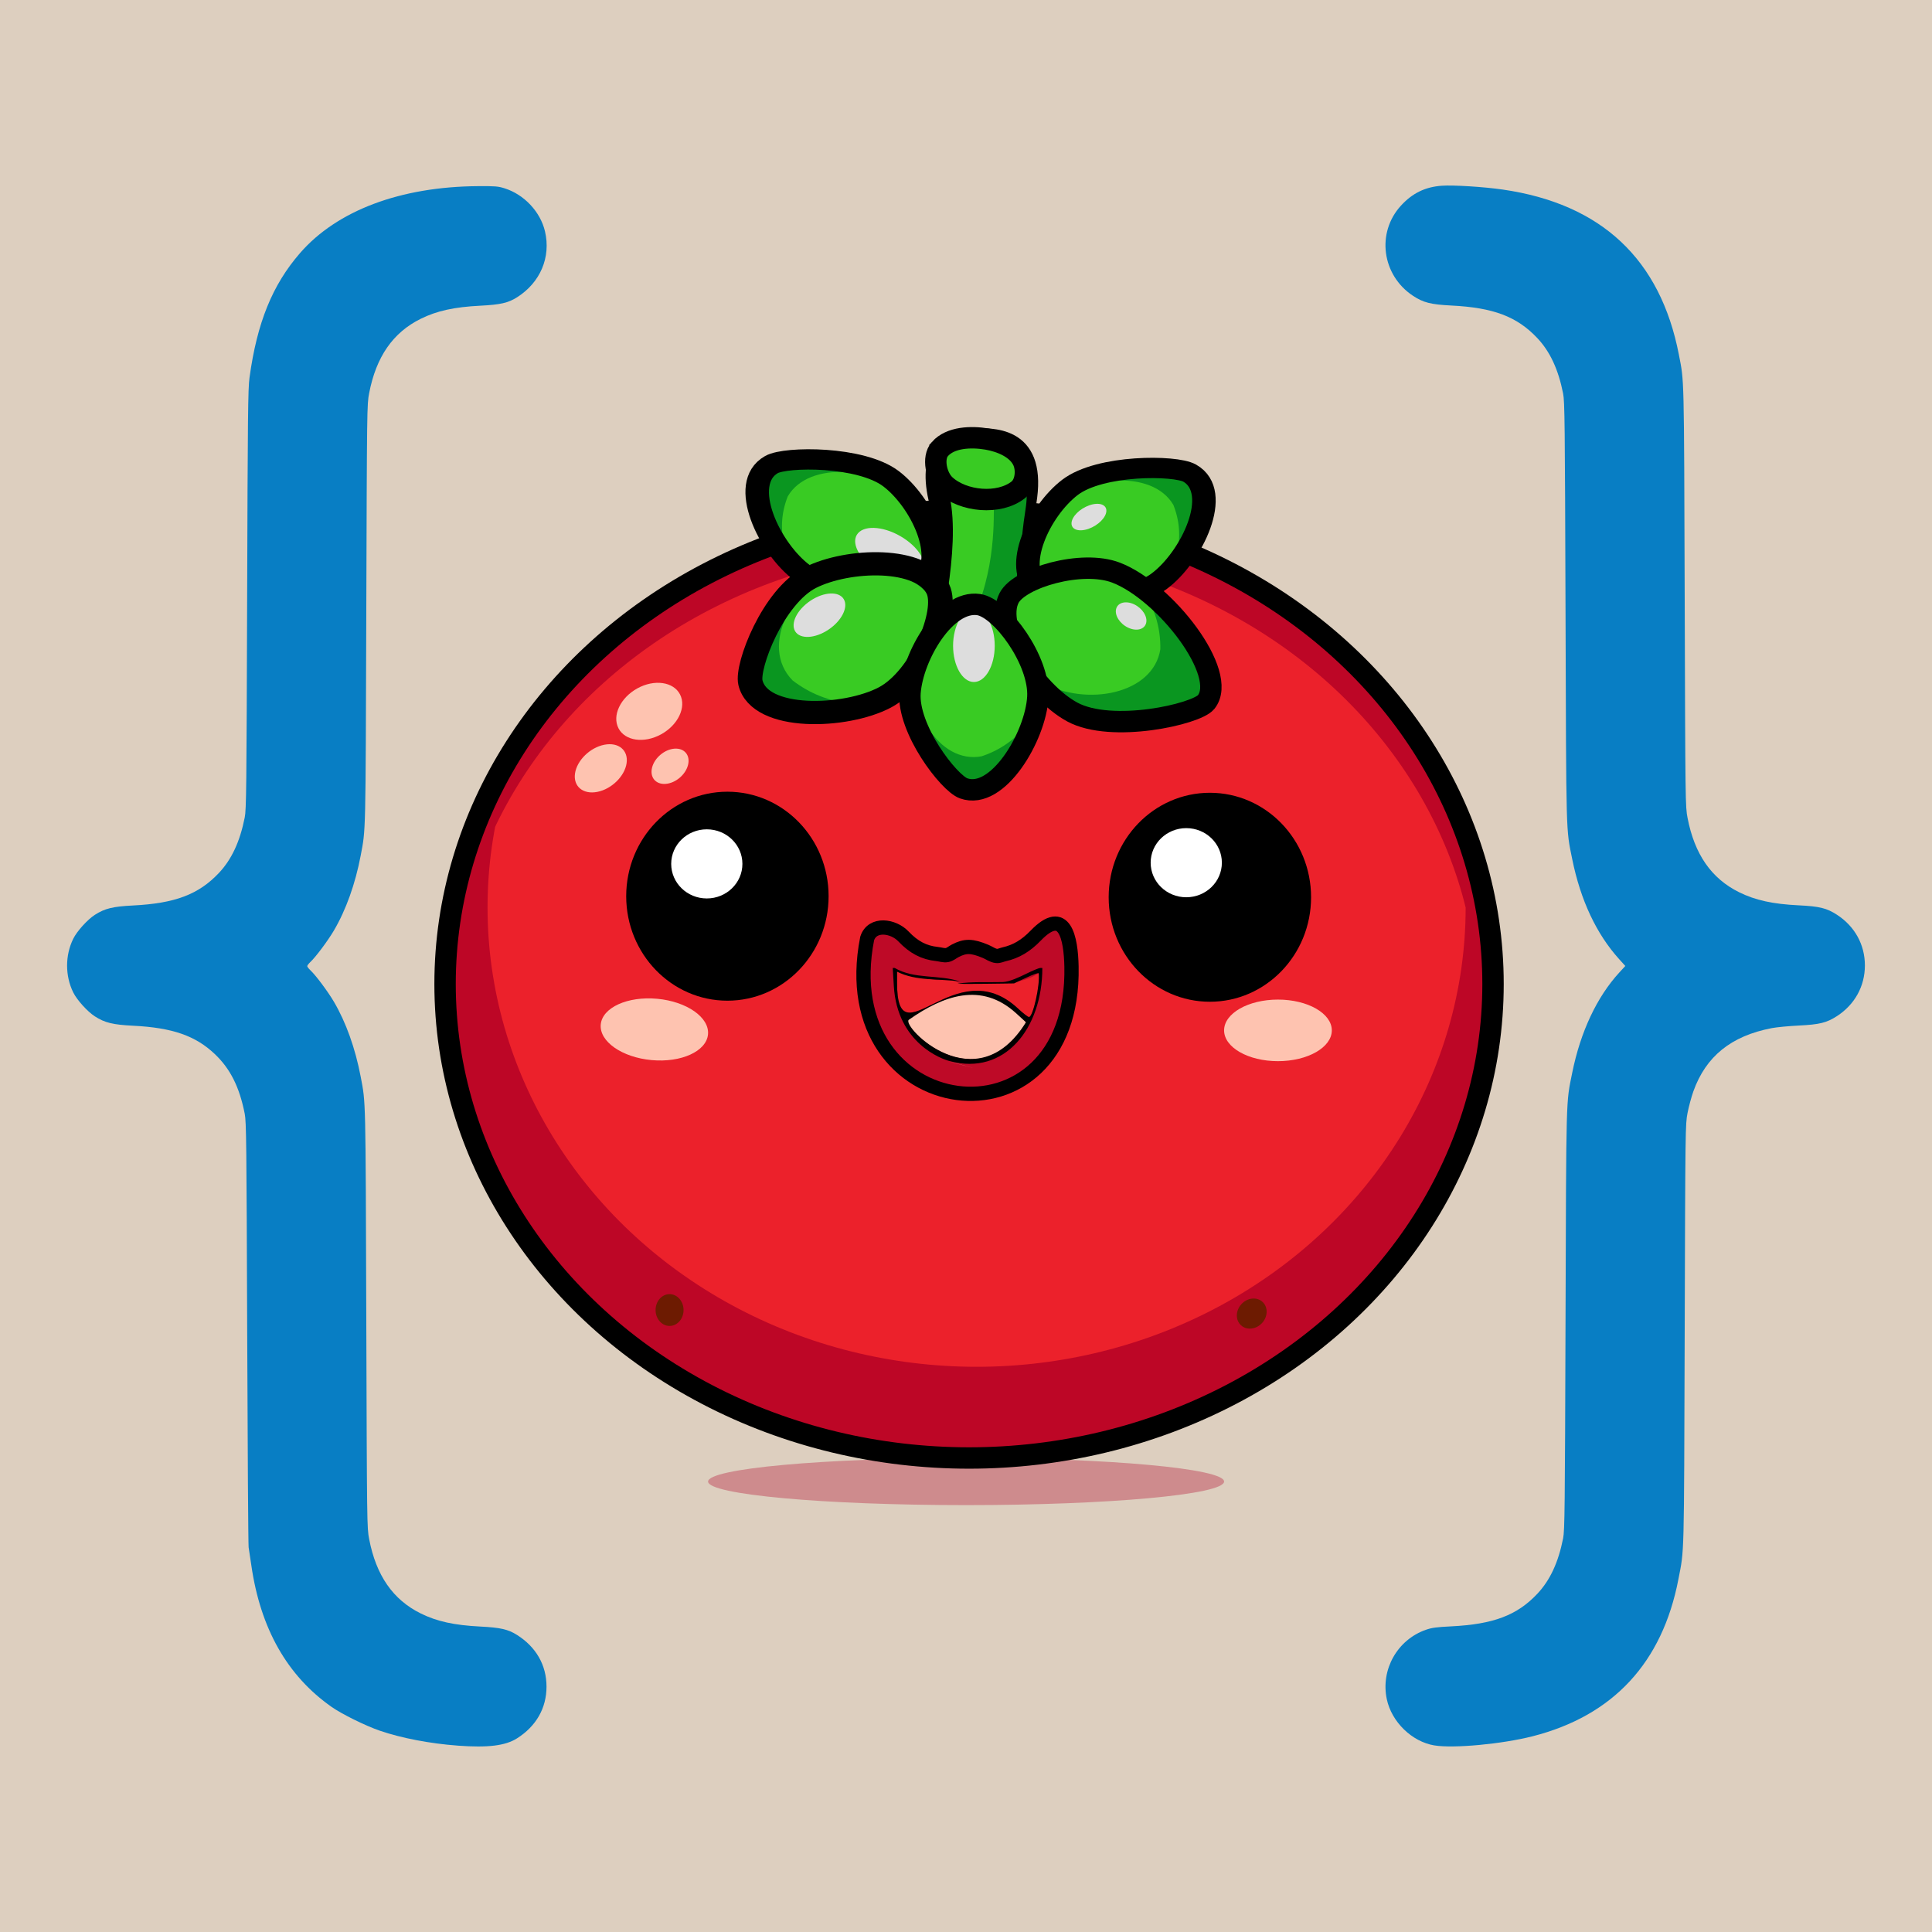 <?xml version="1.0" encoding="UTF-8" standalone="no"?>
<!-- Created with Inkscape (http://www.inkscape.org/) -->

<svg
   width="270.933mm"
   height="270.933mm"
   viewBox="0 0 270.933 270.933"
   version="1.1"
   id="svg1"
   xml:space="preserve"
   inkscape:version="1.3.2 (091e20e, 2023-11-25, custom)"
   sodipodi:docname="pomodoro.svg"
   inkscape:export-filename="Pomodoro_Web_Project\pomodoro.png"
   inkscape:export-xdpi="96"
   inkscape:export-ydpi="96"
   xmlns:inkscape="http://www.inkscape.org/namespaces/inkscape"
   xmlns:sodipodi="http://sodipodi.sourceforge.net/DTD/sodipodi-0.dtd"
   xmlns="http://www.w3.org/2000/svg"
   xmlns:svg="http://www.w3.org/2000/svg"><sodipodi:namedview
     id="namedview1"
     pagecolor="#ffffff"
     bordercolor="#000000"
     borderopacity="0.25"
     inkscape:showpageshadow="2"
     inkscape:pageopacity="0.0"
     inkscape:pagecheckerboard="0"
     inkscape:deskcolor="#d1d1d1"
     inkscape:document-units="mm"
     showguides="true"
     inkscape:zoom="0.56630543"
     inkscape:cx="624.22145"
     inkscape:cy="610.0948"
     inkscape:window-width="1920"
     inkscape:window-height="1137"
     inkscape:window-x="-8"
     inkscape:window-y="-8"
     inkscape:window-maximized="1"
     inkscape:current-layer="layer1" /><defs
     id="defs1"><clipPath
       clipPathUnits="userSpaceOnUse"
       id="clipPath13"><ellipse
         style="fill:#22e9ec;fill-opacity:1;stroke:none;stroke-width:2.932;stroke-dasharray:none;stroke-opacity:1"
         id="ellipse14"
         cx="-145.494"
         cy="83.009"
         rx="68.582"
         ry="64.412" /></clipPath><clipPath
       clipPathUnits="userSpaceOnUse"
       id="clipPath31"><path
         d="m -119.731,56.677 c 4.689,-2.321 7.176,-6.865 7.195,-11.764 0.03,-7.972 -5.442,-12.195 -8.649,-12.2 -4.655,-0.007 -9.154,4.405 -9.336,12.484 -0.149,6.569 5.269,13.327 10.791,11.481 z"
         style="fill:#217614;fill-opacity:1;stroke:none;stroke-width:3;stroke-dasharray:none;stroke-opacity:1"
         id="path32"
         sodipodi:nodetypes="cscscc" /></clipPath><clipPath
       clipPathUnits="userSpaceOnUse"
       id="clipPath31-2"><path
         d="m -119.731,56.677 c 4.689,-2.321 7.176,-6.865 7.195,-11.764 0.03,-7.972 -5.442,-12.195 -8.649,-12.2 -4.655,-0.007 -9.154,4.405 -9.336,12.484 -0.149,6.569 5.269,13.327 10.791,11.481 z"
         style="fill:#217614;fill-opacity:1;stroke:none;stroke-width:3;stroke-dasharray:none;stroke-opacity:1"
         id="path32-6"
         sodipodi:nodetypes="cscscc" /></clipPath></defs><g
     inkscape:label="Capa 1"
     inkscape:groupmode="layer"
     id="layer1"
     transform="translate(626.154,-18.244)"><g
       id="g65"><rect
         style="fill:#ddcfbf;fill-opacity:1;stroke:none;stroke-width:3;stroke-dasharray:none;stroke-opacity:1"
         id="rect64"
         width="270.933"
         height="270.933"
         x="-626.154"
         y="18.244" /><g
         id="g64"
         transform="translate(-205,-84.267)"><ellipse
           style="fill:#ce8b8d;fill-opacity:1;stroke:none;stroke-width:3.093;stroke-dasharray:none;stroke-opacity:1"
           id="path63"
           cx="-285.675"
           cy="310.276"
           rx="36.181"
           ry="3.304" /><g
           id="g63"
           transform="translate(-210.447,51.362)"><g
             id="g30"
             transform="translate(312.855,98.616)"><g
               id="g29"
               transform="translate(79.635,-41.355)"><g
                 id="g28"
                 transform="translate(-6.074,-88.855)"><g
                   id="g14"
                   transform="translate(-749.571,259.179)"><ellipse
                     style="fill:#bd0626;fill-opacity:1;stroke:#000000;stroke-width:3;stroke-dasharray:none;stroke-opacity:1"
                     id="path12"
                     cx="288.342"
                     cy="-38.441"
                     rx="73.48"
                     ry="66.466" /><ellipse
                     style="fill:#ec222b;fill-opacity:0.984;stroke:none;stroke-width:3;stroke-dasharray:none;stroke-opacity:1"
                     id="path13"
                     cx="-146.994"
                     cy="97.026"
                     rx="71.803"
                     ry="64.412"
                     clip-path="url(#clipPath13)"
                     transform="translate(434.895,-132.185)" /><g
                     id="g12"
                     transform="translate(144.002,-157.522)"><g
                       id="g11"><g
                         id="g8"
                         transform="translate(-73,114.716)"><ellipse
                           style="fill:#000000;fill-opacity:1;stroke-width:0.337"
                           id="path2"
                           cx="251.112"
                           cy="-7.803"
                           rx="14.192"
                           ry="14.653" /><ellipse
                           style="fill:#ffffff;fill-opacity:1;stroke-width:0.143"
                           id="ellipse3"
                           cx="247.801"
                           cy="-12.65"
                           rx="4.993"
                           ry="4.847" /></g><g
                         id="g10"><ellipse
                           style="fill:#000000;fill-opacity:1;stroke-width:0.337"
                           id="ellipse8"
                           cx="110.453"
                           cy="106.764"
                           rx="14.192"
                           ry="14.653" /><ellipse
                           style="fill:#ffffff;fill-opacity:1;stroke-width:0.143"
                           id="ellipse4"
                           cx="107.564"
                           cy="102.232"
                           rx="4.993"
                           ry="4.847" /></g></g><g
                       id="g7"
                       transform="translate(0.35,-0.138)"><ellipse
                         style="fill:#fec3b0;fill-opacity:1;stroke-width:0.166"
                         id="ellipse6"
                         cx="187.309"
                         cy="125.718"
                         rx="7.553"
                         ry="4.318" /><ellipse
                         style="fill:#fec3b0;fill-opacity:1;stroke-width:0.166"
                         id="ellipse7"
                         cx="110.967"
                         cy="115.891"
                         rx="7.553"
                         ry="4.318"
                         transform="rotate(5.266)" /></g></g></g><path
                   d="m -475.516,214.352 c 0.72,-2.219 3.671,-1.791 5.089,-0.29 1.436,1.519 2.885,2.279 4.711,2.467 0.468,0.048 0.943,0.233 1.405,0.145 0.419,-0.08 0.756,-0.394 1.134,-0.591 1.43,-0.745 2.341,-0.729 4.277,0.078 0.514,0.214 0.987,0.594 1.541,0.642 0.362,0.032 0.708,-0.159 1.062,-0.239 1.662,-0.373 3.04,-1.19 4.415,-2.616 4.069,-4.221 4.936,0.349 5.019,4.326 0.553,26.567 -33.749,22.033 -28.653,-3.922 z"
                   style="fill:#be0a27;fill-opacity:1;stroke:#000000;stroke-width:2;stroke-dasharray:none;stroke-opacity:1"
                   id="path1-5"
                   sodipodi:nodetypes="ssssssssscs" /><path
                   d="m -471.323,219.004 v 1.579 c 0,11.199 8.126,-4.674 16.965,3.594 0.698,0.652 1.388,1.186 1.534,1.186 0.567,0 1.574,-4.52 1.368,-6.138 -0.013,-0.101 -1.732,1.613 -6.836,1.471 -1.198,-0.033 -2.398,0.067 -3.596,0.02 -0.926,-0.037 -1.044,-0.366 -1.588,-0.451 -0.781,-0.123 -2.371,-0.083 -2.371,-0.083 l -2.268,-0.412"
                   style="fill:#ec212b;fill-opacity:1"
                   id="path1-6"
                   sodipodi:nodetypes="cssssssscc" /><path
                   d="m -463.844,231.635 c -1.101,-0.262 7.643,2.054 -6e-5,1.8e-4 z m 10.656,-5.459 -1.211,-1.569 c -4.829,-4.343 -10.326,-2.318 -15.481,1.087 -0.99,0.921 9.691,11.809 16.692,0.482 z"
                   style="fill:#fec3b0;fill-opacity:1"
                   id="path1-3"
                   sodipodi:nodetypes="ccccccc" /><path
                   d="m -463.906,231.554 c -1.101,-0.262 -7.393,-2.489 -7.873,-10.537 l -0.151,-2.533 h 0.274 c 2.777,1.625 6.221,0.892 9.151,1.899 -2.975,-0.448 -6.104,-0.004 -8.818,-1.379 v 1.579 c 0,11.199 8.126,-4.674 16.965,3.594 0.698,0.652 1.388,1.186 1.534,1.186 0.567,0 1.574,-4.52 1.368,-6.138 -0.013,-0.101 -0.798,0.178 -1.744,0.62 l -1.72,0.805 c 0,0 -7.975,0.13 -7.894,0.029 1.976,-0.305 4.23,-0.163 6.307,-0.218 0.97,-0.025 2.449,-0.75 3.34,-1.186 0.891,-0.436 1.754,-0.793 1.918,-0.793 h 0.298 c 0,8.525 -5.313,15.124 -12.956,13.07 z m 10.656,-5.459 -1.43,-1.306 c -4.829,-4.343 -10.088,-2.489 -15.009,0.974 -0.99,0.921 9.438,11.659 16.439,0.332 z"
                   style="fill:#000000"
                   id="path1-1"
                   sodipodi:nodetypes="cccsccssssscsssscscsscs" /></g><ellipse
                 style="fill:#6d1b01;fill-opacity:1;stroke:none;stroke-width:2.29;stroke-dasharray:none;stroke-opacity:1"
                 id="path28"
                 cx="-509.3"
                 cy="177.602"
                 rx="1.962"
                 ry="2.23" /><ellipse
                 style="fill:#6d1b01;fill-opacity:1;stroke:none;stroke-width:2.29;stroke-dasharray:none;stroke-opacity:1"
                 id="ellipse28"
                 cx="-192.994"
                 cy="421.146"
                 rx="1.962"
                 ry="2.23"
                 transform="rotate(42.771)" /></g><ellipse
               style="fill:#fec3b0;fill-opacity:1;stroke:none;stroke-width:1.537;stroke-dasharray:none;stroke-opacity:1"
               id="path29"
               cx="-408.617"
               cy="-162.27"
               rx="4.923"
               ry="3.629"
               transform="matrix(0.877,-0.481,0.457,0.889,0,0)" /><ellipse
               style="fill:#fec3b0;fill-opacity:1;stroke:none;stroke-width:0.922;stroke-dasharray:none;stroke-opacity:1"
               id="ellipse29"
               cx="32.265"
               cy="422.441"
               rx="2.549"
               ry="2.524"
               transform="matrix(-0.248,0.969,-0.998,0.068,0,0)" /><ellipse
               style="fill:#fec3b0;fill-opacity:1;stroke:none;stroke-width:1.276;stroke-dasharray:none;stroke-opacity:1"
               id="ellipse30"
               cx="-27.233"
               cy="451.87"
               rx="3.342"
               ry="3.686"
               transform="matrix(-0.146,0.989,-0.981,0.193,0,0)" /></g><g
             id="g62"><g
               id="g61"><path
                 style="fill:#39cb23;fill-opacity:1;stroke:#000000;stroke-width:3;stroke-dasharray:none;stroke-opacity:1"
                 d="m -80.652,140.782 c 0,0 3.212,-12.867 1.635,-19.758 -1.577,-6.891 1.947,-8.41 4.642,-8.351 2.696,0.058 8.72,-0.501 7.622,8.118 -1.098,8.619 -3.157,10.119 -1.011,14.55 2.146,4.43 6.53,9.137 1.262,9.059 -5.268,-0.078 -16.116,0.806 -15.163,-0.926 0.954,-1.731 1.012,-2.692 1.012,-2.692 z"
                 id="path59" /><path
                 style="fill:#0a9620;fill-opacity:1;stroke:none;stroke-width:3;stroke-dasharray:none;stroke-opacity:1"
                 d="m -71.212,121.713 c -0.408,-0.539 0.615,6.561 -2.259,14.22 -2.874,7.659 2.481,5.71 3.681,3.489 1.199,-2.221 2.217,-10.992 2.511,-13.993 0.294,-3.002 1.36,-6.602 -0.631,-5.588 -1.991,1.013 -3.303,1.872 -3.303,1.872 z"
                 id="path61" /><path
                 style="fill:#39cb23;fill-opacity:1;stroke:#000000;stroke-width:3;stroke-dasharray:none;stroke-opacity:1"
                 d="m -78.899,114.118 c 1.496,-1.68 4.384,-1.772 6.602,-1.398 1.945,0.328 4.243,1.266 5.067,3.059 0.573,1.247 0.397,3.209 -0.679,4.061 -2.687,2.129 -7.746,1.659 -10.263,-0.669 -1.249,-1.156 -1.815,-3.831 -0.727,-5.053 z"
                 id="path60"
                 sodipodi:nodetypes="saaaas" /></g><g
               id="g59"><g
                 id="g46"
                 transform="matrix(-0.662,0.758,-0.878,-0.572,-97.427,287.271)"><path
                   d="m -139.43,111.544 c 4.971,-1.633 8.076,-5.778 8.789,-10.626 1.16,-7.887 -3.659,-12.843 -6.833,-13.303 -4.607,-0.667 -9.685,3.063 -11.011,11.035 -1.078,6.482 3.947,14.117 9.055,12.894 3.2e-4,-7e-5 1.4e-4,-9.6e-4 1.4e-4,-9.6e-4 z"
                   style="fill:#0a9620;fill-opacity:1;stroke:none;stroke-width:3;stroke-dasharray:none;stroke-opacity:1"
                   id="path44"
                   sodipodi:nodetypes="cscsac" /><path
                   d="m -119.731,61.582 c 4.689,-2.321 6.474,-6.947 6.493,-11.846 0.03,-7.972 -4.74,-12.113 -7.947,-12.117 -4.655,-0.007 -9.101,4.916 -9.284,12.995 -0.149,6.569 5.216,12.816 10.738,10.97 z"
                   style="fill:#39cb23;fill-opacity:1;stroke:none;stroke-width:3;stroke-dasharray:none;stroke-opacity:1"
                   id="path45"
                   sodipodi:nodetypes="cscscc"
                   clip-path="url(#clipPath31)"
                   transform="matrix(1.03,0.147,-0.148,1.032,-6.744,66.711)" /><ellipse
                   style="fill:#dddddd;fill-opacity:1;stroke:none;stroke-width:3;stroke-dasharray:none;stroke-opacity:1"
                   id="ellipse45"
                   cx="-139.527"
                   cy="92.099"
                   rx="2.92"
                   ry="5.081" /><path
                   d="m -130.561,99.303 c 0.293,-5.128 -5.131,-12.52 -8.305,-12.979 -4.607,-0.666 -9.22,7.131 -9.619,12.327 -0.393,5.116 5.437,12.694 7.508,13.439 4.799,1.729 10.102,-7.299 10.416,-12.788 z"
                   style="fill:none;fill-opacity:1;stroke:#000000;stroke-width:3;stroke-dasharray:none;stroke-opacity:1"
                   id="path46"
                   sodipodi:nodetypes="asasa" /></g><g
                 id="g49"
                 transform="matrix(0.662,0.758,0.878,-0.572,-48.968,288.469)"><path
                   d="m -139.43,111.544 c 4.971,-1.633 8.076,-5.778 8.789,-10.626 1.16,-7.887 -3.659,-12.843 -6.833,-13.303 -4.607,-0.667 -9.685,3.063 -11.011,11.035 -1.078,6.482 3.947,14.117 9.055,12.894 3.2e-4,-7e-5 1.4e-4,-9.6e-4 1.4e-4,-9.6e-4 z"
                   style="fill:#0a9620;fill-opacity:1;stroke:none;stroke-width:3;stroke-dasharray:none;stroke-opacity:1"
                   id="path47"
                   sodipodi:nodetypes="cscsac" /><path
                   d="m -119.731,61.582 c 4.689,-2.321 6.474,-6.947 6.493,-11.846 0.03,-7.972 -4.74,-12.113 -7.947,-12.117 -4.655,-0.007 -9.101,4.916 -9.284,12.995 -0.149,6.569 5.216,12.816 10.738,10.97 z"
                   style="fill:#39cb23;fill-opacity:1;stroke:none;stroke-width:3;stroke-dasharray:none;stroke-opacity:1"
                   id="path48"
                   sodipodi:nodetypes="cscscc"
                   clip-path="url(#clipPath31)"
                   transform="matrix(1.03,0.147,-0.148,1.032,-6.744,66.711)" /><ellipse
                   style="fill:#dddddd;fill-opacity:1;stroke:none;stroke-width:1.59;stroke-dasharray:none;stroke-opacity:1"
                   id="ellipse48"
                   cx="-179.055"
                   cy="-14.285"
                   rx="1.737"
                   ry="2.399"
                   transform="matrix(0.781,-0.624,0.258,0.966,0,0)" /><path
                   d="m -130.561,99.303 c 0.293,-5.128 -5.131,-12.52 -8.305,-12.979 -4.607,-0.666 -9.22,7.131 -9.619,12.327 -0.393,5.116 5.437,12.694 7.508,13.439 4.799,1.729 10.102,-7.299 10.416,-12.788 z"
                   style="fill:none;fill-opacity:1;stroke:#000000;stroke-width:3;stroke-dasharray:none;stroke-opacity:1"
                   id="path49"
                   sodipodi:nodetypes="asasa" /></g><g
                 id="g52"
                 transform="matrix(0.619,0.916,-0.97,0.584,90.523,210.556)"><path
                   d="m -139.43,111.544 c 4.971,-1.633 8.076,-5.778 8.789,-10.626 1.16,-7.887 -3.659,-12.843 -6.833,-13.303 -4.607,-0.667 -9.685,3.063 -11.011,11.035 -1.078,6.482 3.947,14.117 9.055,12.894 3.2e-4,-7e-5 1.4e-4,-9.6e-4 1.4e-4,-9.6e-4 z"
                   style="fill:#0a9620;fill-opacity:1;stroke:none;stroke-width:3;stroke-dasharray:none;stroke-opacity:1"
                   id="path50"
                   sodipodi:nodetypes="cscsac" /><path
                   d="m -119.731,61.582 c 4.689,-2.321 6.474,-6.947 6.493,-11.846 0.03,-7.972 -4.74,-12.113 -7.947,-12.117 -4.655,-0.007 -9.101,4.916 -9.284,12.995 -0.149,6.569 5.216,12.816 10.738,10.97 z"
                   style="fill:#39cb23;fill-opacity:1;stroke:none;stroke-width:3;stroke-dasharray:none;stroke-opacity:1"
                   id="path51"
                   sodipodi:nodetypes="cscscc"
                   clip-path="url(#clipPath31)"
                   transform="matrix(1.03,0.147,-0.148,1.032,-6.744,66.711)" /><ellipse
                   style="fill:#dddddd;fill-opacity:1;stroke:none;stroke-width:2.181;stroke-dasharray:none;stroke-opacity:1"
                   id="ellipse51"
                   cx="-148.867"
                   cy="106.972"
                   rx="2.167"
                   ry="3.617"
                   transform="matrix(0.999,0.044,0.046,0.999,0,0)" /><path
                   d="m -130.561,99.303 c 0.293,-5.128 -5.131,-12.52 -8.305,-12.979 -4.607,-0.666 -9.22,7.131 -9.619,12.327 -0.393,5.116 5.437,12.694 7.508,13.439 4.799,1.729 10.102,-7.299 10.416,-12.788 z"
                   style="fill:none;fill-opacity:1;stroke:#000000;stroke-width:3;stroke-dasharray:none;stroke-opacity:1"
                   id="path52"
                   sodipodi:nodetypes="asasa" /></g><g
                 id="g55"
                 transform="rotate(-70.672,-69.707,61.524)"><path
                   d="m -143.121,116.493 c 4.971,-1.633 11.767,-10.727 12.48,-15.574 1.16,-7.887 -3.659,-12.843 -6.833,-13.303 -4.607,-0.667 -11.808,2.597 -13.134,10.569 -1.078,6.482 3.467,14.929 7.486,18.309 2.561,2.154 1.4e-4,-9.6e-4 1.4e-4,-9.6e-4 z"
                   style="fill:#0a9620;fill-opacity:1;stroke:none;stroke-width:3;stroke-dasharray:none;stroke-opacity:1"
                   id="path53"
                   sodipodi:nodetypes="cscssc" /><path
                   d="m -119.731,61.582 c 4.689,-2.321 6.474,-6.947 6.493,-11.846 0.03,-7.972 -4.74,-12.113 -7.947,-12.117 -4.655,-0.007 -10.585,3.073 -10.768,11.153 -0.149,6.569 6.701,14.658 12.223,12.812 z"
                   style="fill:#39cb23;fill-opacity:1;stroke:none;stroke-width:3;stroke-dasharray:none;stroke-opacity:1"
                   id="path54"
                   sodipodi:nodetypes="cscscc"
                   clip-path="url(#clipPath31-2)"
                   transform="matrix(1.079,0.156,-0.153,1.084,-0.79,65.96)" /><ellipse
                   style="fill:#dddddd;fill-opacity:1;stroke:none;stroke-width:1.544;stroke-dasharray:none;stroke-opacity:1"
                   id="ellipse54"
                   cx="-126.171"
                   cy="93.399"
                   rx="1.688"
                   ry="2.328"
                   transform="matrix(0.997,-0.083,-0.105,0.994,0,0)" /><path
                   d="m -130.561,99.303 c 0.146,-5.134 -5.131,-12.52 -8.305,-12.979 -4.607,-0.666 -11.21,7.638 -12.171,13.66 -0.989,6.192 5.448,16.497 7.518,17.243 4.799,1.729 12.749,-10.555 12.958,-17.924 z"
                   style="fill:none;fill-opacity:1;stroke:#000000;stroke-width:3;stroke-dasharray:none;stroke-opacity:1"
                   id="path55"
                   sodipodi:nodetypes="asasa" /></g><g
                 id="g58"
                 transform="translate(65.395,49.609)"><path
                   d="m -139.43,111.544 c 4.971,-1.633 8.076,-5.778 8.789,-10.626 1.16,-7.887 -3.659,-12.843 -6.833,-13.303 -4.607,-0.667 -9.685,3.063 -11.011,11.035 -1.078,6.482 3.947,14.117 9.055,12.894 3.2e-4,-7e-5 1.4e-4,-9.6e-4 1.4e-4,-9.6e-4 z"
                   style="fill:#0a9620;fill-opacity:1;stroke:none;stroke-width:3;stroke-dasharray:none;stroke-opacity:1"
                   id="path56"
                   sodipodi:nodetypes="cscsac" /><path
                   d="m -119.731,61.582 c 4.689,-2.321 6.474,-6.947 6.493,-11.846 0.03,-7.972 -4.74,-12.113 -7.947,-12.117 -4.655,-0.007 -9.101,4.916 -9.284,12.995 -0.149,6.569 5.216,12.816 10.738,10.97 z"
                   style="fill:#39cb23;fill-opacity:1;stroke:none;stroke-width:3;stroke-dasharray:none;stroke-opacity:1"
                   id="path57"
                   sodipodi:nodetypes="cscscc"
                   clip-path="url(#clipPath31)"
                   transform="matrix(1.03,0.147,-0.148,1.032,-6.744,66.711)" /><ellipse
                   style="fill:#dddddd;fill-opacity:1;stroke:none;stroke-width:3;stroke-dasharray:none;stroke-opacity:1"
                   id="ellipse57"
                   cx="-139.527"
                   cy="92.099"
                   rx="2.92"
                   ry="5.081" /><path
                   d="m -130.561,99.303 c 0.293,-5.128 -5.131,-12.52 -8.305,-12.979 -4.607,-0.666 -9.22,7.131 -9.619,12.327 -0.393,5.116 5.437,12.694 7.508,13.439 4.799,1.729 10.102,-7.299 10.416,-12.788 z"
                   style="fill:none;fill-opacity:1;stroke:#000000;stroke-width:3;stroke-dasharray:none;stroke-opacity:1"
                   id="path58"
                   sodipodi:nodetypes="asasa" /></g></g></g></g></g><g
         id="g248"
         transform="translate(9.382,588.009)"><path
           d="m -571.341,-324.968 c -3.886,-0.284 -7.922,-1.057 -10.941,-2.096 -2,-0.688 -5.3,-2.316 -6.739,-3.324 -6.226,-4.362 -9.982,-10.976 -11.266,-19.839 -0.157,-1.086 -0.33,-2.236 -0.383,-2.555 -0.053,-0.32 -0.143,-13.852 -0.2,-30.073 -0.093,-26.757 -0.125,-29.606 -0.347,-30.726 -0.74,-3.75 -2.018,-6.299 -4.189,-8.361 -2.724,-2.586 -5.947,-3.705 -11.472,-3.982 -2.837,-0.142 -3.961,-0.417 -5.349,-1.308 -1.045,-0.671 -2.519,-2.302 -3.042,-3.367 -1.144,-2.329 -1.144,-5.182 0,-7.511 0.523,-1.065 1.997,-2.697 3.042,-3.367 1.389,-0.891 2.513,-1.166 5.349,-1.308 5.883,-0.295 9.19,-1.545 12.027,-4.546 1.795,-1.899 2.963,-4.404 3.635,-7.798 0.222,-1.123 0.253,-3.903 0.338,-30.581 0.083,-26.052 0.12,-29.542 0.332,-31.09 1.053,-7.706 3.207,-13.016 7.093,-17.483 5.19,-5.967 14.092,-9.309 24.973,-9.377 2.397,-0.015 2.798,0.018 3.705,0.304 2.743,0.865 5.018,3.288 5.665,6.034 0.855,3.625 -0.653,7.182 -3.922,9.25 -1.246,0.788 -2.327,1.034 -5.172,1.178 -3.632,0.183 -6.073,0.72 -8.322,1.831 -3.901,1.928 -6.26,5.326 -7.241,10.432 -0.307,1.598 -0.31,1.813 -0.403,31.028 -0.1,31.391 -0.069,30.043 -0.785,33.819 -0.752,3.966 -2.064,7.634 -3.759,10.514 -0.845,1.435 -2.521,3.68 -3.284,4.399 -0.249,0.235 -0.453,0.5 -0.453,0.59 0,0.09 0.204,0.356 0.453,0.59 0.764,0.719 2.439,2.963 3.284,4.399 1.695,2.881 3.007,6.549 3.759,10.514 0.716,3.776 0.685,2.428 0.785,33.819 0.093,29.214 0.096,29.43 0.403,31.028 0.981,5.106 3.34,8.504 7.241,10.432 2.249,1.111 4.689,1.648 8.322,1.831 2.844,0.143 3.926,0.39 5.172,1.178 2.685,1.699 4.136,4.242 4.136,7.251 0,3.008 -1.451,5.552 -4.136,7.251 -1.637,1.036 -4.058,1.334 -8.309,1.023 z"
           style="fill:#087ec4;fill-opacity:1;stroke-width:0.549"
           id="path1-7"
           sodipodi:nodetypes="sssscsssssssssssssssssssssssssssssssssssss" /><path
           d="m -434.395,-324.997 c -3.142,-0.525 -5.988,-3.293 -6.664,-6.482 -0.88,-4.154 1.481,-8.341 5.49,-9.736 0.835,-0.29 1.462,-0.375 3.574,-0.481 5.883,-0.295 9.19,-1.545 12.027,-4.546 1.795,-1.899 2.963,-4.404 3.635,-7.798 0.222,-1.123 0.253,-3.903 0.338,-30.581 0.102,-32.027 0.057,-30.352 0.939,-34.709 1.167,-5.758 3.465,-10.644 6.62,-14.074 l 0.825,-0.898 -0.856,-0.947 c -3.198,-3.538 -5.422,-8.274 -6.589,-14.035 -0.883,-4.356 -0.838,-2.682 -0.939,-34.709 -0.085,-26.678 -0.116,-29.459 -0.338,-30.581 -0.672,-3.393 -1.84,-5.899 -3.635,-7.798 -2.837,-3.001 -6.144,-4.251 -12.027,-4.546 -2.906,-0.146 -3.954,-0.412 -5.407,-1.377 -4.356,-2.892 -5.144,-8.845 -1.671,-12.634 1.607,-1.754 3.406,-2.628 5.742,-2.791 1.622,-0.113 5.901,0.157 8.532,0.538 13.832,2.002 22.108,9.762 24.701,23.161 0.751,3.88 0.713,2.312 0.813,33.923 0.092,29.205 0.095,29.431 0.401,31.028 0.98,5.104 3.34,8.504 7.241,10.432 2.256,1.115 4.715,1.655 8.333,1.831 2.94,0.143 3.929,0.385 5.369,1.316 2.504,1.619 3.927,4.196 3.927,7.113 0,2.917 -1.423,5.495 -3.927,7.113 -1.437,0.929 -2.429,1.173 -5.366,1.318 -1.398,0.069 -3.093,0.232 -3.767,0.361 -5.692,1.094 -9.237,3.953 -10.994,8.868 -0.279,0.782 -0.647,2.145 -0.817,3.03 -0.307,1.597 -0.31,1.82 -0.401,31.1 -0.1,32.032 -0.047,29.969 -0.885,34.309 -2.255,11.686 -9.146,19.109 -20.416,21.993 -4.3,1.1 -11.12,1.736 -13.809,1.287 z"
           style="fill:#087ec4;fill-opacity:1;stroke-width:0.549"
           id="path1-4" /></g></g></g></svg>
